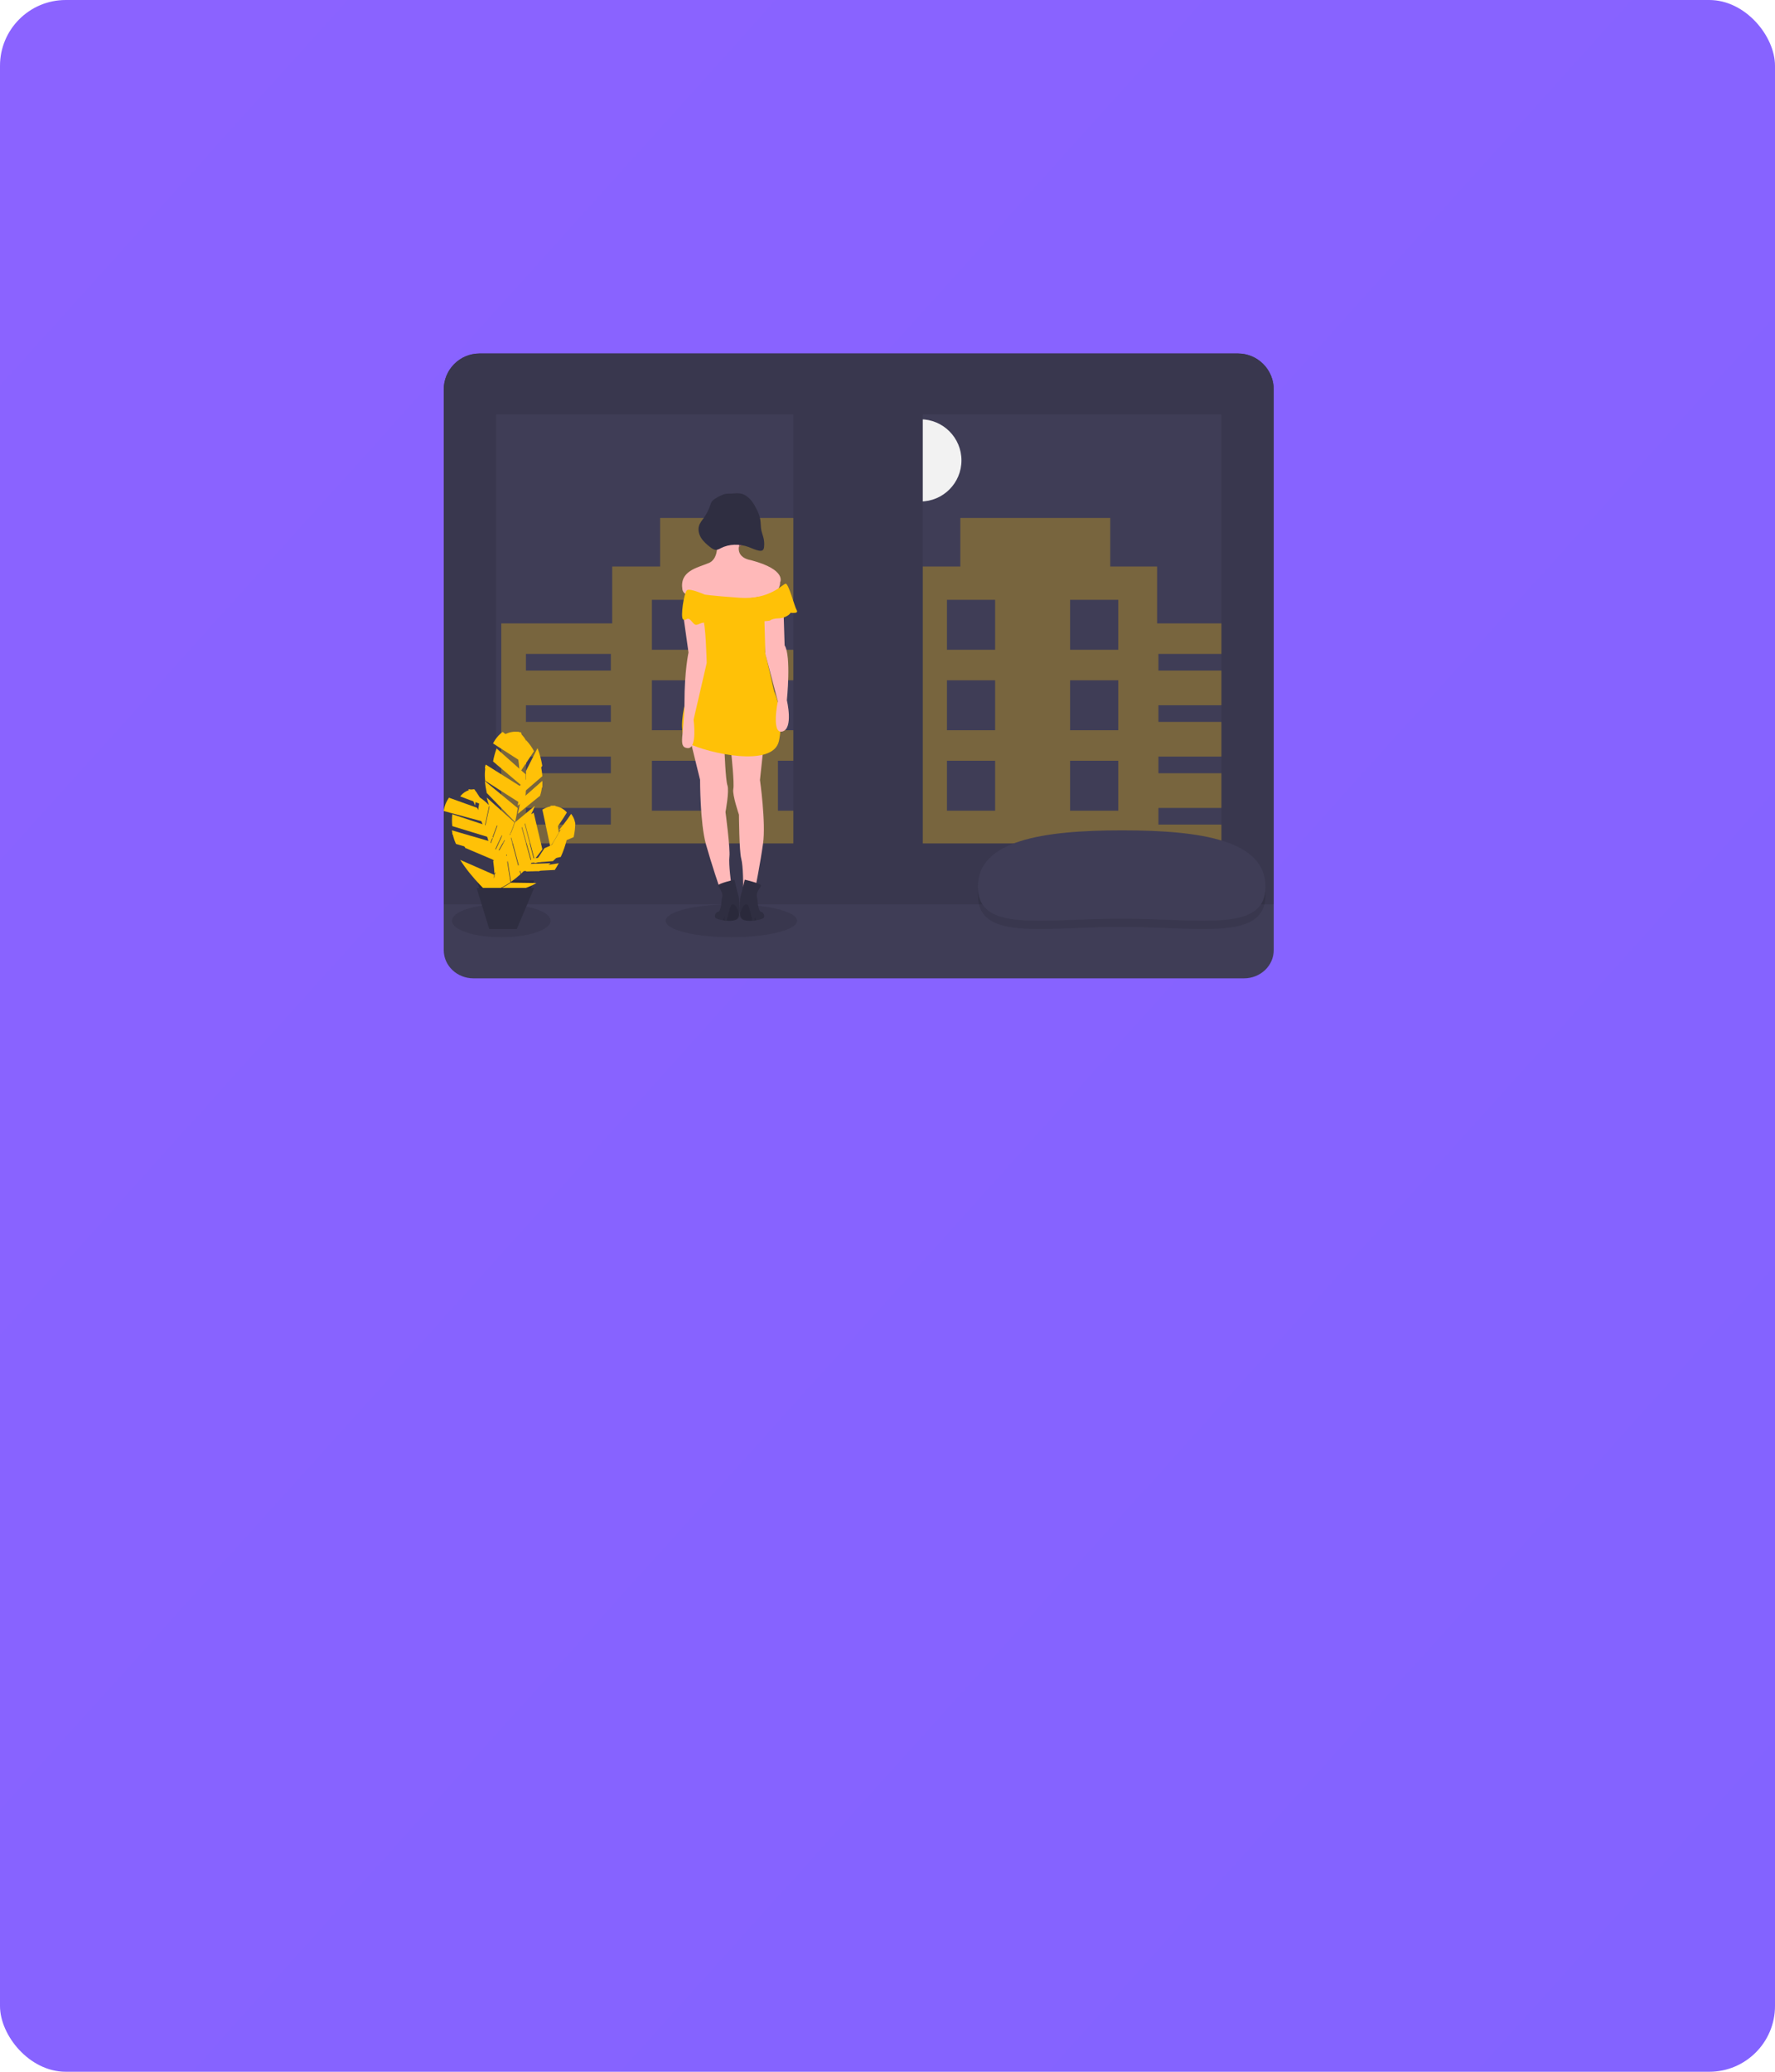 <?xml version="1.0" encoding="UTF-8"?>
<svg width="216px" height="252px" viewBox="0 0 216 252" version="1.1" xmlns="http://www.w3.org/2000/svg" xmlns:xlink="http://www.w3.org/1999/xlink">
    <!-- Generator: Sketch 52.2 (67145) - http://www.bohemiancoding.com/sketch -->
    <title>矩形 copy 42</title>
    <desc>Created with Sketch.</desc>
    <defs>
        <linearGradient x1="95.928%" y1="97.939%" x2="6.361%" y2="2.466%" id="linearGradient-1">
            <stop stop-color="#8363FF" offset="0%"></stop>
            <stop stop-color="#8B63FF" offset="100%"></stop>
        </linearGradient>
    </defs>
    <g id="Page-1" stroke="none" stroke-width="1" fill="none" fill-rule="evenodd">
        <g id="拍信云首页" transform="translate(-316, -1627)">
            <rect id="矩形-copy-42" fill="url(#linearGradient-1)" x="316" y="1627" width="216" height="252" rx="8"></rect>
            <g id="undraw_late_at_night_23xk-copy" transform="translate(370, 1670)">
                <path d="M4.351,0 L96.649,0 C99.052,1.47869714e-16 101,1.958 101,4.373 L101,67 L0,67 L0,4.373 C-2.94253445e-16,1.958 1.948,4.43609141e-16 4.351,0 Z" id="路径" fill="#3F3D56"></path>
                <circle id="椭圆形" fill="#F2F2F2" cx="58" cy="13" r="5"></circle>
                <path d="M0,64 L101,64 L101,72.574 C101,74.466 99.384,76 97.391,76 L3.609,76 C1.616,76 6.46358587e-07,74.466 0,72.574 L0,64 Z" id="路径" fill="#3F3D56"></path>
                <ellipse id="椭圆形" fill="#000000" opacity="0.1" cx="7" cy="69" rx="6" ry="2"></ellipse>
                <ellipse id="椭圆形" fill="#000000" opacity="0.1" cx="35" cy="69" rx="8" ry="2"></ellipse>
                <path d="M45,25.907 L45,20 L26.333,20 L26.333,25.907 L20.5,25.907 L20.5,32.827 L7,32.827 L7,60 L51,60 L51,25.907 L45,25.907 Z M20.333,57.3 L10,57.3 L10,55.274 L20.333,55.274 L20.333,57.3 Z M20.333,51.055 L10,51.055 L10,49.03 L20.333,49.03 L20.333,51.055 Z M20.333,44.81 L10,44.81 L10,42.785 L20.333,42.785 L20.333,44.81 Z M20.333,38.565 L10,38.565 L10,36.54 L20.333,36.54 L20.333,38.565 Z M31.333,55.612 L25.333,55.612 L25.333,49.536 L31.333,49.536 L31.333,55.612 Z M31.333,45.823 L25.333,45.823 L25.333,39.747 L31.333,39.747 L31.333,45.823 Z M31.333,36.034 L25.333,36.034 L25.333,29.958 L31.333,29.958 L31.333,36.034 Z M46.667,55.612 L40.667,55.612 L40.667,49.536 L46.667,49.536 L46.667,55.612 Z M46.667,45.823 L40.667,45.823 L40.667,39.747 L46.667,39.747 L46.667,45.823 Z M46.667,36.034 L40.667,36.034 L40.667,29.958 L46.667,29.958 L46.667,36.034 Z" id="形状" fill="#FFC107" fill-rule="nonzero" opacity="0.3"></path>
                <path d="M57,25.907 L57,60 L100,60 L100,32.827 L86.807,32.827 L86.807,25.907 L81.106,25.907 L81.106,20 L62.864,20 L62.864,25.907 L57,25.907 Z M86.97,55.274 L97.068,55.274 L97.068,57.3 L86.97,57.3 L86.97,55.274 Z M86.97,49.03 L97.068,49.03 L97.068,51.055 L86.97,51.055 L86.97,49.03 Z M86.97,42.785 L97.068,42.785 L97.068,44.81 L86.97,44.81 L86.97,42.785 Z M86.97,36.54 L97.068,36.54 L97.068,38.565 L86.97,38.565 L86.97,36.54 Z M76.22,49.536 L82.083,49.536 L82.083,55.612 L76.22,55.612 L76.22,49.536 Z M76.22,39.747 L82.083,39.747 L82.083,45.823 L76.22,45.823 L76.22,39.747 Z M76.22,29.958 L82.083,29.958 L82.083,36.034 L76.22,36.034 L76.22,29.958 Z M61.235,49.536 L67.098,49.536 L67.098,55.612 L61.235,55.612 L61.235,49.536 Z M61.235,39.747 L67.098,39.747 L67.098,45.823 L61.235,45.823 L61.235,39.747 Z M61.235,29.958 L67.098,29.958 L67.098,36.034 L61.235,36.034 L61.235,29.958 Z" id="形状" fill="#FFC107" fill-rule="nonzero" opacity="0.3"></path>
                <path d="M94.635,0 L4.351,0 C1.948,0 0,1.958 0,4.373 L0,67 L101,67 L101,4.373 C101,1.958 99.052,0 96.649,0 L94.635,0 Z M6.365,7.407 L42.544,7.407 L42.544,59.593 L6.365,59.593 L6.365,7.407 Z M94.635,59.593 L58.289,59.593 L58.289,7.407 L94.635,7.407 L94.635,59.593 Z" id="形状" fill="#3F3D56" fill-rule="nonzero"></path>
                <path d="M94.635,0 L4.351,0 C1.948,0 0,1.958 0,4.373 L0,67 L101,67 L101,4.373 C101,1.958 99.052,0 96.649,0 L94.635,0 Z M6.365,7.407 L42.544,7.407 L42.544,59.593 L6.365,59.593 L6.365,7.407 Z M94.635,59.593 L58.289,59.593 L58.289,7.407 L94.635,7.407 L94.635,59.593 Z" id="形状" fill="#000000" fill-rule="nonzero" opacity="0.1"></path>
                <path d="M100,65.856 C100,71.487 92.106,69.746 82.441,69.746 C72.776,69.746 65,71.487 65,65.856 C65,60.225 72.893,59 82.558,59 C92.223,59 100,60.225 100,65.856 Z" id="路径" fill="#000000" opacity="0.1"></path>
                <path d="M100,64.856 C100,70.487 92.106,68.746 82.441,68.746 C72.776,68.746 65,70.487 65,64.856 C65,59.225 72.893,58 82.558,58 C92.223,58 100,59.225 100,64.856 Z" id="路径" fill="#3F3D56"></path>
                <path d="M39,47 L38.48,51.875 C38.48,51.875 39.218,57.049 38.855,59.614 C38.492,62.18 37.922,65 37.922,65 L36.442,64.844 C36.442,64.844 36.447,62.324 36.2,61.439 C35.952,60.555 35.923,56.092 35.923,56.092 C35.923,56.092 35.093,53.678 35.235,52.973 C35.378,52.268 35,48.766 35,48.766 L39,47 Z" id="路径" fill="#FFB9B9"></path>
                <path d="M30,47 L31.19,51.846 C31.19,51.846 31.19,57.154 31.905,59.692 C32.619,62.231 33.571,65 33.571,65 L35,64.654 C35,64.654 34.643,62.115 34.762,61.192 C34.881,60.269 34.286,55.769 34.286,55.769 C34.286,55.769 34.762,53.231 34.524,52.538 C34.286,51.846 34.167,48.269 34.167,48.269 L30,47 Z" id="路径" fill="#FFB9B9"></path>
                <path d="M35.861,68.499 C35.813,68.626 35.729,68.739 35.617,68.824 C35.309,69.04 34.564,69.031 33.962,68.937 C33.946,68.934 33.93,68.931 33.914,68.929 C33.65,68.897 33.393,68.822 33.156,68.709 C32.787,68.48 33.156,67.905 33.402,67.905 C33.648,67.905 33.771,66.986 33.771,66.986 C33.783,66.677 33.824,66.37 33.894,66.067 C34.017,65.493 33.402,64.919 33.402,64.689 C33.402,64.459 35.371,64 35.371,64 C35.371,64 35.74,65.608 35.863,65.953 C35.986,66.297 35.986,67.331 35.986,67.331 C35.986,67.331 36.061,68.028 35.861,68.499 Z" id="路径" fill="#2F2E41"></path>
                <path d="M36,68.439 C35.95,68.581 35.861,68.707 35.743,68.803 C35.419,69.045 34.634,69.035 34,68.929 C34.226,68.225 34.708,66.955 35.225,67.001 C35.598,67.035 35.847,67.758 36,68.439 Z" id="路径" fill="#000000" opacity="0.1"></path>
                <path d="M34,67 L34.188,69 L34.437,68.985 C34.437,68.985 34.8,67.386 35,67 L34,67 Z" id="路径" fill="#2F2E41"></path>
                <path d="M36.139,68.499 C36.187,68.626 36.271,68.739 36.383,68.824 C36.691,69.04 37.436,69.031 38.038,68.937 C38.054,68.934 38.07,68.931 38.086,68.929 C38.35,68.897 38.607,68.822 38.844,68.709 C39.213,68.48 38.844,67.905 38.598,67.905 C38.352,67.905 38.229,66.986 38.229,66.986 C38.217,66.677 38.176,66.37 38.106,66.067 C37.983,65.493 38.598,64.919 38.598,64.689 C38.598,64.459 36.629,64 36.629,64 C36.629,64 36.26,65.608 36.137,65.953 C36.014,66.297 36.014,67.331 36.014,67.331 C36.014,67.331 35.939,68.028 36.139,68.499 Z" id="路径" fill="#2F2E41"></path>
                <path d="M36,68.439 C36.05,68.581 36.139,68.707 36.257,68.803 C36.581,69.045 37.366,69.035 38,68.929 C37.774,68.225 37.292,66.955 36.775,67.001 C36.402,67.035 36.153,67.758 36,68.439 Z" id="路径" fill="#000000" opacity="0.1"></path>
                <path d="M38,67 L37.812,69 L37.563,68.985 C37.563,68.985 37.2,67.386 37,67 L38,67 Z" id="路径" fill="#2F2E41"></path>
                <circle id="椭圆形" fill="#A0616A" cx="34.5" cy="21.5" r="2.5"></circle>
                <path d="M33.196,22.514 C33.196,22.514 33.672,24.891 32.246,25.486 C30.821,26.08 28.683,26.437 29.039,28.696 C29.396,30.955 40.085,29.766 40.56,28.934 C41.035,28.102 40.917,27.864 40.917,27.864 C40.917,27.864 41.867,26.318 37.353,25.129 C37.353,25.129 35.334,24.891 36.047,22.989 C36.76,21.087 33.196,22.514 33.196,22.514 Z" id="路径" fill="#FFB9B9"></path>
                <path d="M30.882,31 C30.882,31 31.598,38.234 30.762,39.065 C29.927,39.895 27.778,46.418 29.927,47.485 C32.075,48.552 40.073,50.45 40.789,47.129 C41.208,45.099 41,42.991 40.193,41.081 L39.118,36.337 L39.238,31.237 L30.882,31 Z" id="路径" fill="#FFC107"></path>
                <path d="M29.17,32 L29.785,36.373 C29.785,36.373 29.293,38.56 29.293,42.473 C29.293,46.386 28.432,47.882 29.662,47.997 C30.893,48.112 30.4,44.545 30.4,44.545 L32,37.639 C32,37.639 31.877,32.46 31.508,32.345 C31.139,32.23 29.17,32 29.17,32 Z" id="路径" fill="#FFB9B9"></path>
                <path d="M39,31.576 L39.138,36.531 L40.653,42.292 C40.653,42.292 39.826,46.325 41.203,45.979 C42.58,45.633 41.754,42.177 41.754,42.177 C41.754,42.177 42.305,36.761 41.479,35.494 L41.341,31 L39,31.576 Z" id="路径" fill="#FFB9B9"></path>
                <path d="M33.109,17.609 C32.91,17.716 32.737,17.863 32.6,18.042 C32.516,18.187 32.452,18.343 32.408,18.505 C32.235,19.025 31.986,19.516 31.668,19.963 C31.444,20.279 31.182,20.58 31.066,20.948 C30.909,21.445 31.048,21.999 31.328,22.44 C31.607,22.882 32.013,23.23 32.427,23.553 C32.65,23.727 32.908,23.906 33.192,23.882 C33.371,23.849 33.543,23.783 33.697,23.685 C34.723,23.154 35.98,23.135 37.068,23.526 C37.497,23.68 37.906,23.895 38.353,23.98 C38.517,24.011 38.706,24.018 38.831,23.908 C38.923,23.807 38.975,23.677 38.978,23.541 C39.024,23.154 38.998,22.761 38.9,22.383 C38.829,22.108 38.722,21.844 38.661,21.566 C38.559,21.103 38.593,20.619 38.511,20.152 C38.418,19.702 38.258,19.267 38.036,18.863 C37.741,18.287 37.381,17.721 36.85,17.343 C36.248,16.914 35.736,16.993 35.054,17.032 C34.725,17.05 34.438,17.018 34.113,17.119 C33.759,17.24 33.421,17.405 33.109,17.609 Z" id="路径" fill="#2F2E41"></path>
                <path d="M31.743,29.316 C31.743,29.316 29.959,28.526 29.602,28.789 C29.245,29.053 28.77,32.079 29.126,32.342 C29.483,32.605 29.602,31.947 30.078,32.474 C30.554,33 30.554,33.132 31.148,32.868 C31.743,32.605 32.338,32.737 32.338,32.868 C32.338,33 39.593,32.605 39.712,32.474 C39.831,32.342 40.306,32.211 40.782,32.211 C41.258,32.211 41.853,31.947 42.09,31.684 C42.328,31.421 42.09,31.553 42.447,31.553 C42.804,31.553 43.161,31.553 42.923,31.158 C42.685,30.763 41.971,28 41.615,28 C41.258,28 39.712,29.974 36.025,29.711 C32.338,29.447 31.743,29.316 31.743,29.316 Z" id="路径" fill="#FFC107"></path>
                <polygon id="路径" fill="#2F2E41" points="8.862 69 5.604 69 4 64 11 64.101"></polygon>
                <polygon id="路径" fill="#000000" opacity="0.1" points="8.862 69 5.604 69 4 64 11 64.101"></polygon>
                <path d="M9,48.821 C9.097,49.477 9.182,50.216 9.232,51 L10.979,48.374 L11,48.408 C10.74,47.899 10.4,47.425 9.99,47 L10.012,47.033 L9,48.821 Z" id="路径" fill="#FFC107"></path>
                <path d="M10,47.047 C9.746,46.591 9.421,46.24 9.054,46.027 C9.036,46.017 9.018,46.009 9,46 C9.031,46.197 9.21,47.358 9.355,49 L10,47.047 Z" id="路径" fill="#FFC107"></path>
                <path d="M9.075,54.524 C9.053,54.685 9.028,54.844 9,55 L11.981,52.764 L11.996,52.805 C12.004,52.534 12,52.266 11.984,52 L9.083,54.543 L9.075,54.524 Z" id="路径" fill="#FFC107"></path>
                <path d="M10.017,53 L11.986,50.155 L12,50.196 C11.877,49.439 11.678,48.702 11.407,48 L10,50.791 C10.034,51.557 10.04,52.293 10.017,53 Z" id="路径" fill="#FFC107"></path>
                <path d="M9.968,51.185 L6.436,48.047 L6.444,48 C6.25,48.521 6.102,49.064 6,49.62 L9.997,53 C10.006,52.363 9.993,51.751 9.968,51.185 Z" id="路径" fill="#FFC107"></path>
                <path d="M8.988,53 C8.994,52.88 8.997,52.761 9,52.643 L5.085,50.036 L5.093,50 C5.058,50.151 5.027,50.305 5,50.464 L5.007,50.428 L8.988,53 Z" id="路径" fill="#FFC107"></path>
                <path d="M9,54 L11.983,51.426 L12,51.466 C11.968,50.974 11.896,50.484 11.784,50 L9.118,52.713 C9.096,53.156 9.056,53.585 9,54 Z" id="路径" fill="#FFC107"></path>
                <path d="M5.254,53.538 L5.264,53.487 L8.682,57 C8.817,56.44 8.923,55.871 9,55.296 L5,52 C5.055,52.519 5.14,53.033 5.254,53.538 Z" id="路径" fill="#FFC107"></path>
                <path d="M9.413,46.115 L9.442,46.096 C8.571,45.865 7.729,46.059 7,46.585 L10,49 C9.741,47.292 9.418,46.132 9.413,46.115 Z" id="路径" fill="#FFC107"></path>
                <path d="M11.694,53.867 C11.842,53.436 11.936,52.989 11.972,52.534 C11.986,52.356 11.995,52.178 12,52 L9.342,54.401 C9.334,54.452 9.326,54.503 9.318,54.554 C9.238,55.042 9.132,55.524 9,56 L11.682,53.824 L11.694,53.867 Z" id="路径" fill="#FFC107"></path>
                <path d="M9.789,48.074 L7.183,46.037 L7.195,46 C6.679,46.395 6.271,46.883 6,47.43 L10,50 C9.954,49.307 9.877,48.655 9.789,48.074 Z" id="路径" fill="#FFC107"></path>
                <path d="M9.793,55 L9.795,54.998 C9.901,54.36 9.97,53.717 10,53.072 L5.116,50 C5.073,50.257 5.04,50.522 5.017,50.794 C4.987,51.185 4.997,51.577 5.045,51.967 L9.793,55 Z" id="路径" fill="#FFC107"></path>
                <path d="M15.999,57 L15.994,57.043 L14.204,57.953 C13.859,58.587 13.455,59.285 13,60 L15.804,58.83 L15.796,58.874 C15.939,58.263 16.008,57.633 15.999,57 Z" id="路径" fill="#FFC107"></path>
                <path d="M16,57.338 C15.994,56.888 15.836,56.446 15.542,56.055 C15.527,56.036 15.512,56.018 15.496,56 C15.407,56.137 14.877,56.941 14,58 L16,57.338 Z" id="路径" fill="#FFC107"></path>
                <path d="M10.367,62.546 C10.245,62.702 10.122,62.853 10,63 L13.49,62.817 L13.473,62.872 C13.658,62.588 13.834,62.297 14,62 L10.36,62.571 L10.367,62.546 Z" id="路径" fill="#FFC107"></path>
                <path d="M11,62 L14.232,61.23 L14.22,61.275 C14.555,60.556 14.817,59.792 15,59 L12.255,60.172 C11.842,60.828 11.424,61.437 11,62 Z" id="路径" fill="#FFC107"></path>
                <path d="M10,62 L13.274,61.743 L13.26,61.768 C13.532,61.523 13.78,61.267 14,61 L10.83,61.426 C10.555,61.629 10.278,61.821 10,62 Z" id="路径" fill="#FFC107"></path>
                <path d="M6.26,65.367 C6.278,65.338 6.297,65.308 6.316,65.277 C6.954,65.03 7.56,64.706 8.121,64.31 L7.737,61.894 C7.751,61.828 7.764,61.761 7.776,61.693 L8.186,64.265 C8.589,63.978 8.976,63.667 9.344,63.333 L8.164,58.931 C8.184,58.913 8.205,58.896 8.227,58.878 L9.405,63.275 L9.408,63.274 C9.851,62.867 10.273,62.435 10.671,61.98 L9.478,57.654 C9.498,57.632 9.517,57.61 9.537,57.587 L10.73,61.913 C10.818,61.812 10.904,61.711 10.989,61.61 L9.843,57.218 C9.862,57.194 9.881,57.169 9.9,57.144 L11.047,61.54 C11.396,61.119 11.715,60.701 12,60.306 L10.949,55.868 L10.98,55.841 C10.866,55.899 10.752,55.963 10.636,56.031 C10.815,55.709 10.965,55.371 11.087,55.023 L8.647,57.05 C8.532,57.46 8.39,57.861 8.222,58.251 C8.183,58.309 8.144,58.366 8.105,58.426 L8.12,58.478 C8.103,58.513 8.087,58.548 8.07,58.583 L8.051,58.512 C8.024,58.556 7.998,58.601 7.972,58.646 C8.229,58.128 8.438,57.587 8.595,57.028 L5.223,54 C5.304,54.316 5.398,54.631 5.499,54.942 C5.17,54.58 4.795,54.265 4.385,54.006 L4.411,54.03 L4.137,55.891 C4.396,56.453 4.67,57.092 4.929,57.781 L5.525,55.019 C5.537,55.057 5.55,55.095 5.563,55.134 L4.969,57.889 C5.209,58.535 5.414,59.165 5.583,59.779 L6.475,57.38 C6.489,57.409 6.502,57.438 6.516,57.466 L5.614,59.891 C5.725,60.301 5.82,60.702 5.898,61.094 L7.07,58.577 C7.084,58.604 7.098,58.63 7.112,58.656 L5.927,61.2 L5.916,61.184 C5.946,61.34 5.974,61.494 5.999,61.646 L7.392,59.168 C7.407,59.195 7.422,59.22 7.435,59.243 L6.017,61.765 C6.024,61.812 6.032,61.859 6.039,61.906 C6.105,62.357 6.148,62.811 6.166,63.267 L6.305,63.048 C6.286,63.125 6.267,63.202 6.25,63.277 L6.171,63.402 C6.173,63.471 6.173,63.54 6.173,63.609 C6.153,63.7 6.134,63.788 6.115,63.874 C6.118,63.716 6.119,63.557 6.115,63.398 L2,61.593 C3.432,63.881 5.671,65.874 5.814,66 C5.871,65.803 5.919,65.603 5.959,65.4 C5.981,65.393 6.003,65.386 6.025,65.379 C6.02,65.404 6.015,65.429 6.01,65.453 C5.999,65.457 5.988,65.461 5.977,65.465 C5.986,65.465 5.997,65.466 6.007,65.467 C5.979,65.609 5.948,65.748 5.912,65.885 C5.977,65.795 6.073,65.656 6.189,65.478 C7.082,65.523 9.462,65.522 11.281,64.405 L8.148,64.361 C7.562,64.776 6.927,65.114 6.26,65.367 Z M7.596,61.009 L7.653,60.919 L7.671,61.032 L7.614,61.122 L7.596,61.009 Z" id="形状" fill="#FFC107" fill-rule="nonzero"></path>
                <path d="M14.968,55.848 L15,55.85 C14.547,55.283 13.841,55.007 13,55 L13.519,58 C14.438,56.768 14.96,55.861 14.968,55.848 Z" id="路径" fill="#FFC107"></path>
                <path d="M9.198,62.197 C8.816,62.458 8.416,62.702 8,62.929 L11.555,62.967 L11.536,63 C11.936,62.81 12.303,62.58 12.629,62.317 C12.756,62.213 12.88,62.108 13,62 L9.317,62.114 C9.277,62.141 9.237,62.169 9.198,62.197 Z" id="路径" fill="#FFC107"></path>
                <path d="M12,55.479 L12.969,60 C13.359,59.396 13.705,58.807 14,58.271 L13.588,55.025 L13.618,55 C13.054,55.022 12.502,55.185 12,55.479 Z" id="路径" fill="#FFC107"></path>
                <path d="M4,53.392 C3.713,53.157 3.386,53.023 3.048,53 C3.032,53 3.016,53 3,53 C3.06,53.129 3.409,53.888 3.814,55 L4,53.392 Z" id="路径" fill="#FFC107"></path>
                <path d="M5.472,57.505 L1.044,56.042 L1.04,56 C0.988,56.494 0.987,56.991 1.037,57.485 L6,59 C5.834,58.469 5.653,57.967 5.472,57.505 Z" id="路径" fill="#FFC107"></path>
                <path d="M6,60 C5.963,59.866 5.926,59.733 5.887,59.601 L1.005,58.043 L1,58 C1.017,58.178 1.04,58.36 1.069,58.545 L1.063,58.502 L6,60 Z" id="路径" fill="#FFC107"></path>
                <path d="M7,62 C6.981,61.489 6.931,60.979 6.851,60.473 L2,59 C2.196,59.416 2.419,59.819 2.669,60.205 L2.666,60.159 L7,62 Z" id="路径" fill="#FFC107"></path>
                <path d="M3.732,53.02 L3.749,53 C3.01,53.015 2.415,53.334 2,53.871 L5,55 C4.318,53.809 3.74,53.031 3.732,53.02 Z" id="路径" fill="#FFC107"></path>
                <path d="M4.058,55.257 L0.664,54.038 L0.661,54 C0.291,54.504 0.066,55.067 0,55.649 L5,57 C4.692,56.365 4.367,55.776 4.058,55.257 Z" id="路径" fill="#FFC107"></path>
                <path d="M6,60.997 C5.907,60.441 5.783,59.89 5.629,59.346 L1,58 C1.037,58.224 1.084,58.452 1.142,58.685 C1.226,59.017 1.342,59.341 1.486,59.652 L5.999,61 L6,60.997 Z" id="路径" fill="#FFC107"></path>
                <polygon id="路径" fill="#2F2E41" points="8.89 70 5.534 70 4 65 11 65"></polygon>
            </g>
        </g>
    </g>
</svg>